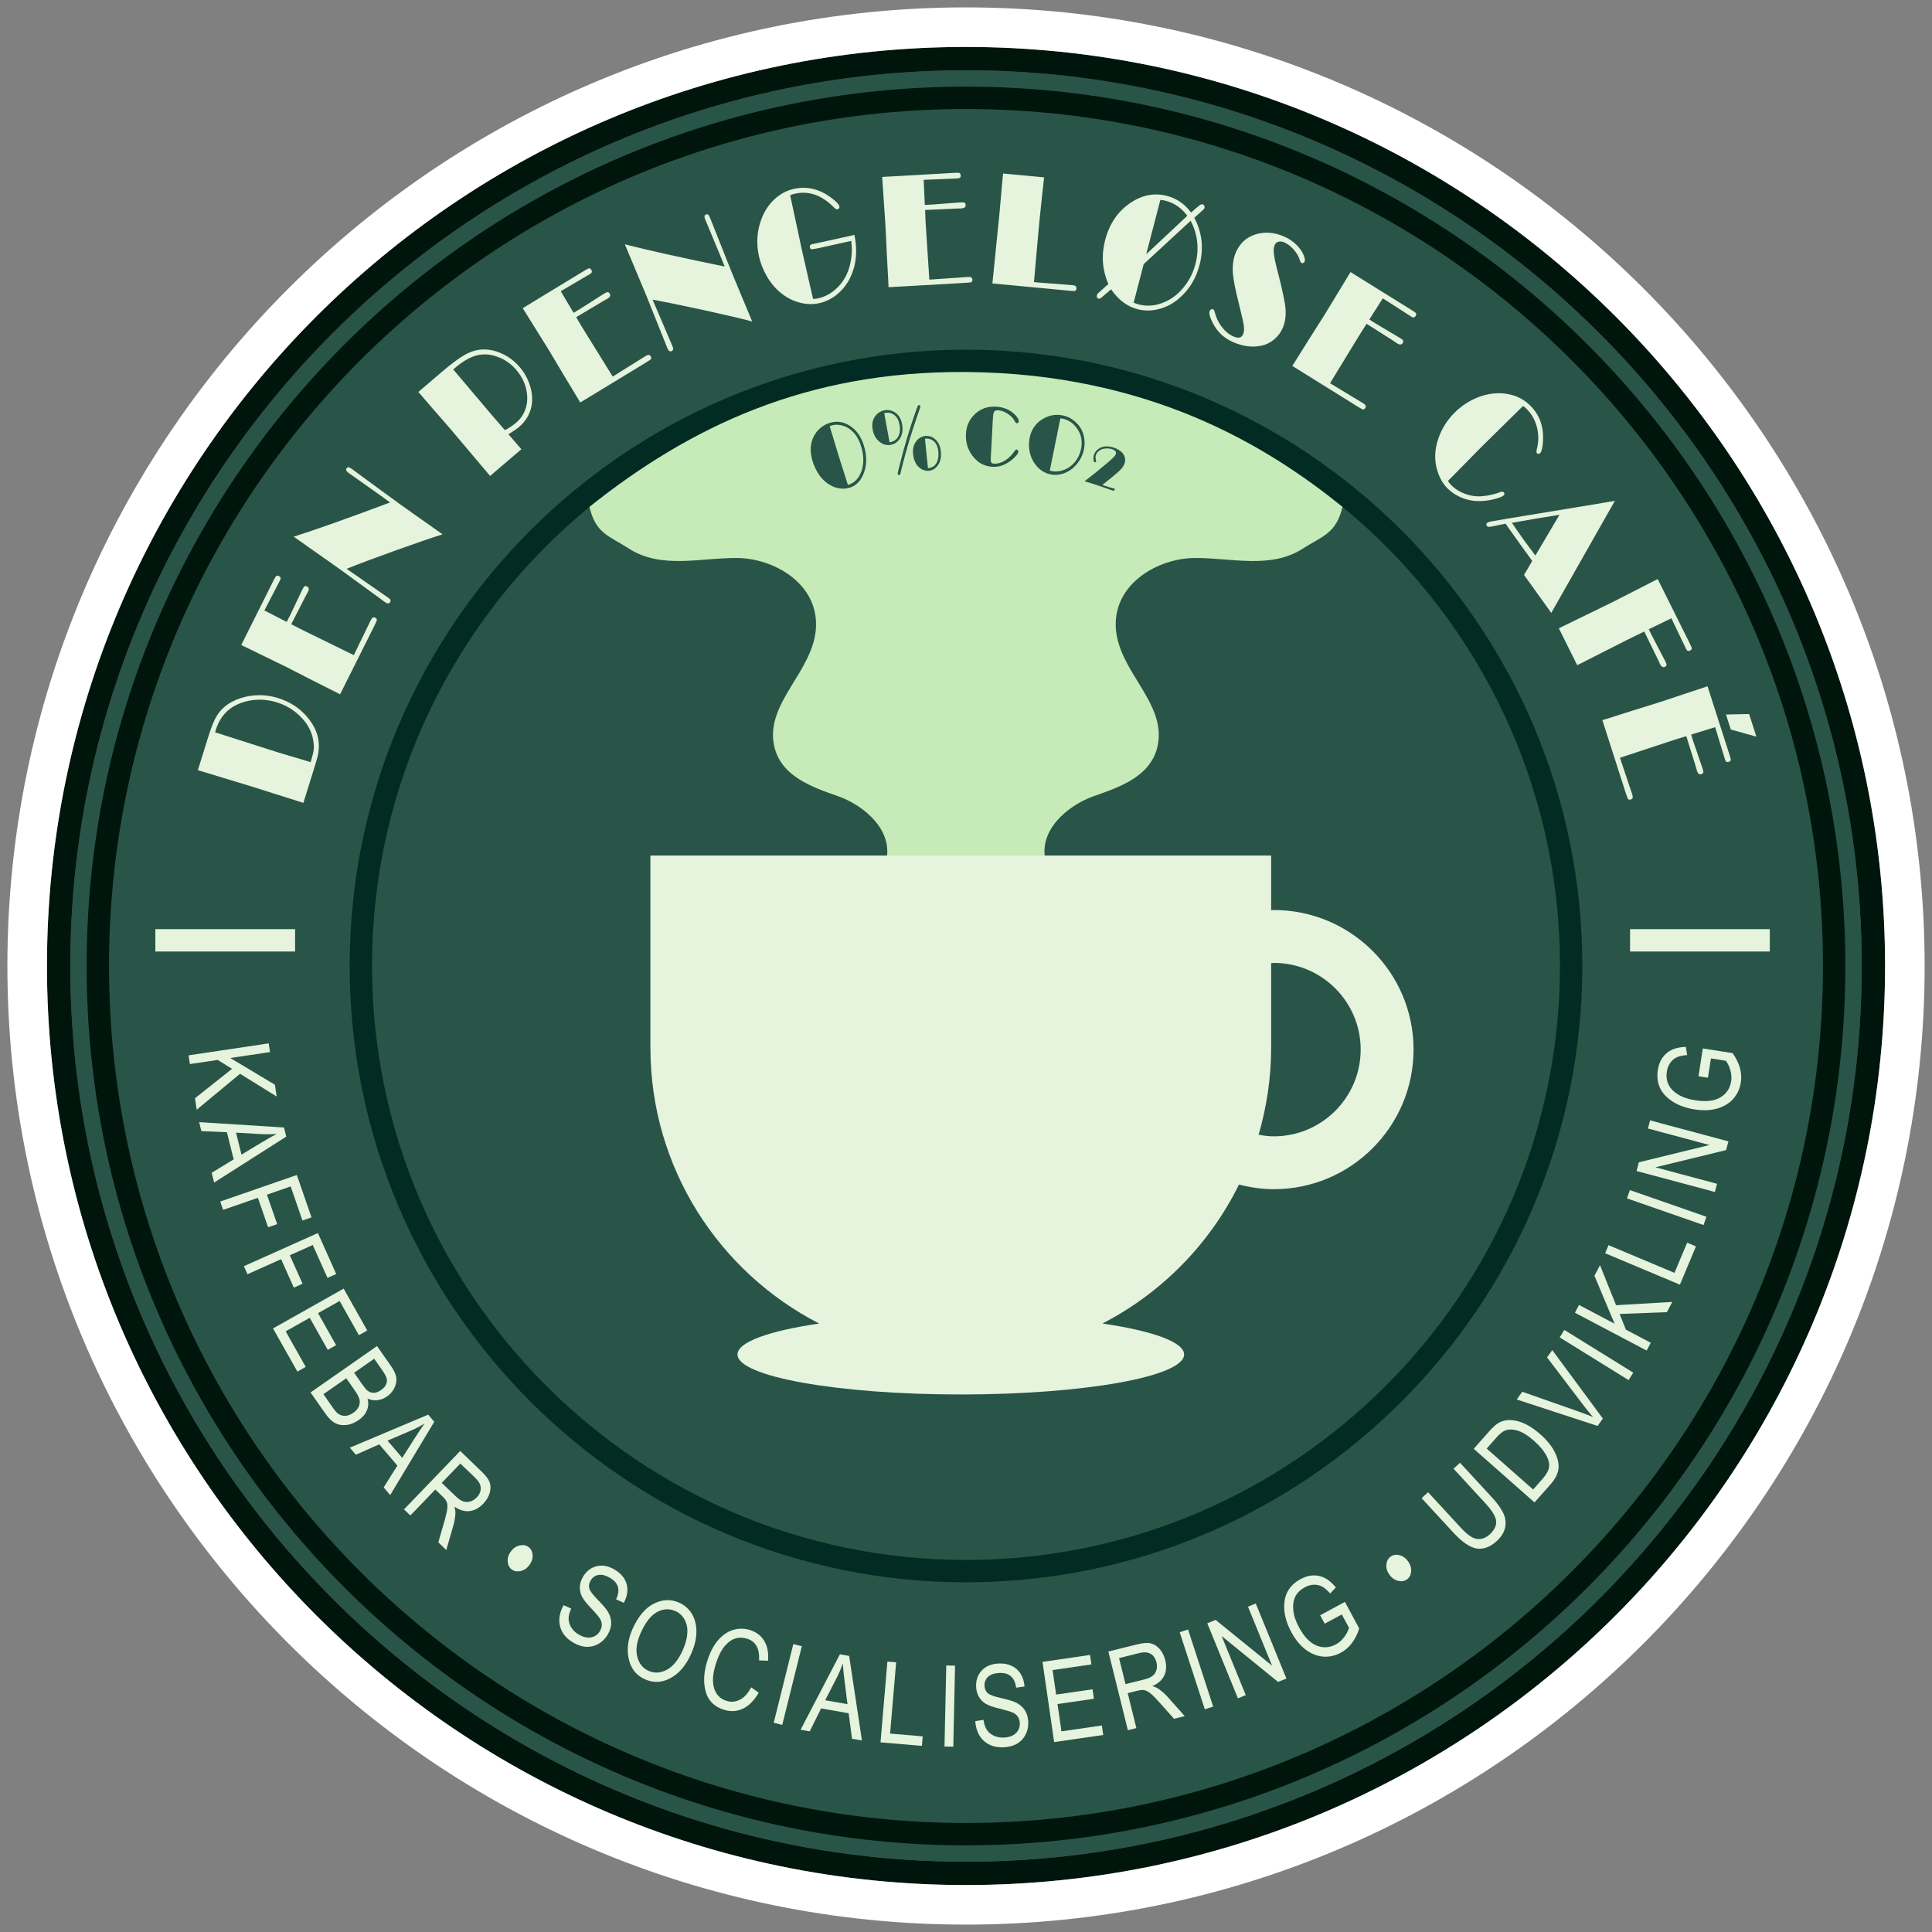 <?xml version="1.0" encoding="utf-8"?>
<!-- Generator: Adobe Illustrator 26.0.1, SVG Export Plug-In . SVG Version: 6.00 Build 0)  -->
<svg version="1.1" id="Layer_1" xmlns="http://www.w3.org/2000/svg" xmlns:xlink="http://www.w3.org/1999/xlink" x="0px" y="0px"
	 viewBox="0 0 732.42 732.42" enable-background="new 0 0 732.42 732.42" xml:space="preserve">
<rect x="0" y="0" width="732.42" height="732.42" fill="#808080" stroke="none"/>
<g>
	<path fill="#285548" d="M705.77,366.17c0,187.23-152.36,339.59-339.58,339.59c-187.23,0-339.53-152.36-339.53-339.59
		c0-187.22,152.3-339.52,339.53-339.52C553.4,26.66,705.77,178.96,705.77,366.17z"/>
	<g>
		<g>
			<path fill="#E6F3DD" d="M75.01,291.96l4.01-12.83c1.05-3.35,2.03-5.81,2.95-7.38c2.26-3.88,5.99-6.42,11.19-7.62
				c4.08-0.94,8.21-0.76,12.36,0.54c4.24,1.32,7.77,3.57,10.59,6.74c3.41,3.82,5,7.9,4.75,12.25c-0.07,1.12-0.2,2.1-0.4,2.93
				s-0.73,2.63-1.59,5.4L115,304.37l-19.3-6.11L75.01,291.96z M81.55,277.62l23.5,7.5l12.72,3.81c0.66-2.19,1.05-3.78,1.16-4.79
				c0.11-1.01,0.04-2.23-0.22-3.67c-0.59-3.38-2.3-6.42-5.12-9.12c-2.42-2.34-5.3-4.04-8.63-5.08c-3.63-1.13-7.23-1.32-10.81-0.57
				c-6.36,1.35-10.46,5-12.33,10.97L81.55,277.62z"/>
			<path fill="#E6F3DD" d="M110.41,236.64c0.83,0.45,1.84,0.98,3.05,1.58l1.65,0.82l19.01,9.32l3.79-7.8l2.68-5.52
				c0.45-0.9,1-1.19,1.65-0.86c0.54,0.27,0.73,0.65,0.58,1.15c-0.04,0.12-0.33,0.76-0.9,1.92l-13,25.97l-1.42-0.74l-9.15-4.61
				l-9.77-5.01l-17.13-8.34l12.13-24.23c0.54-1.08,0.88-1.69,1.01-1.81c0.28-0.3,0.68-0.32,1.18-0.07c0.63,0.32,0.78,0.81,0.44,1.48
				l-0.08,0.16l-5.9,11.37l8.46,4.35l1.27-2.48l3.84-8.08l0.85-1.77c0.32-0.64,0.6-1.03,0.83-1.17c0.23-0.14,0.54-0.11,0.93,0.08
				c0.72,0.36,0.83,1.04,0.33,2.05l-0.97,1.77L110.41,236.64z"/>
			<path fill="#E6F3DD" d="M147.9,190.48l-4.16-2.99l-6.64-4.71l-3.03-2.15l-1.91-1.34c-0.9-0.64-1.16-1.22-0.79-1.73
				c0.22-0.3,0.47-0.44,0.77-0.41c0.29,0.03,0.73,0.26,1.31,0.67l0.35,0.25c0.34,0.26,0.91,0.68,1.7,1.26l8.33,6.12l7.65,5.59
				l8.13,5.76l8.17,5.77c-4.19,1.31-10.15,3.35-17.88,6.13c-7.73,2.78-13.9,5.09-18.5,6.94l1.24,0.86l13.01,9.04l1.73,1.21
				c0.71,0.51,0.87,1.05,0.47,1.6c-0.41,0.57-1.05,0.53-1.93-0.1l-1.73-1.27l-2.8-2.04l-12.72-9.27l-17.33-12.21
				C119.55,200.85,131.73,196.53,147.9,190.48z"/>
			<path fill="#E6F3DD" d="M192.75,164.62l0.56,0.65l3.84,4.46l0.5,0.58l-11.86,10.13l-1.2-1.44l-13.91-16.48l-6.73-7.72l-4.54-5.28
				l-0.82-0.92l8.88-7.59c3.63-3.1,6.54-5.26,8.73-6.49c2.19-1.23,4.33-1.9,6.43-2.02c2.81-0.17,5.67,0.5,8.57,2
				c2.21,1.15,4.14,2.69,5.79,4.61c1.78,2.08,3.08,4.42,3.9,7c0.98,3.09,1.11,6,0.4,8.72s-2.22,5.07-4.53,7.04
				C195.91,162.61,194.57,163.52,192.75,164.62z M171.82,140.06l1.33,1.56l13.23,15.65l5,5.77c1.3-0.55,2.77-1.52,4.4-2.91
				c1.46-1.25,2.55-2.78,3.26-4.6c0.71-1.82,0.98-3.75,0.79-5.8c-0.3-3.48-1.68-6.65-4.12-9.51c-2.32-2.72-5.19-4.53-8.61-5.43
				c-2.43-0.64-4.81-0.58-7.15,0.17c-2.33,0.76-4.86,2.29-7.56,4.6L171.82,140.06z"/>
			<path fill="#E6F3DD" d="M218.43,120.24c0.46,0.82,1.04,1.81,1.74,2.96l0.96,1.57l11.15,17.99l7.35-4.59l5.2-3.25
				c0.86-0.52,1.48-0.47,1.85,0.15c0.31,0.52,0.27,0.94-0.12,1.28c-0.09,0.08-0.69,0.46-1.78,1.15l-24.81,15.09l-0.81-1.38
				l-5.3-8.77l-5.62-9.44l-10.07-16.17l23.15-14.08c1.03-0.63,1.64-0.96,1.82-1c0.4-0.1,0.74,0.09,1.04,0.57
				c0.37,0.6,0.23,1.1-0.41,1.49l-0.15,0.09l-11.04,6.5l4.85,8.18l2.4-1.42l7.55-4.81l1.67-1.05c0.61-0.37,1.05-0.55,1.33-0.55
				c0.27,0,0.52,0.19,0.75,0.56c0.42,0.69,0.15,1.33-0.81,1.91l-1.76,0.99L218.43,120.24z"/>
			<path fill="#E6F3DD" d="M274.74,101.05l-1.94-4.75l-3.12-7.52l-1.43-3.43l-0.91-2.15c-0.42-1.02-0.33-1.66,0.25-1.89
				c0.35-0.14,0.64-0.12,0.87,0.06c0.23,0.18,0.48,0.61,0.75,1.27l0.16,0.4c0.15,0.4,0.4,1.06,0.78,1.97l3.81,9.61l3.51,8.81
				l3.83,9.21l3.86,9.23c-4.25-1.12-10.38-2.56-18.4-4.31s-14.48-3.07-19.36-3.95l0.59,1.38l6.22,14.57l0.82,1.95
				c0.33,0.81,0.18,1.35-0.45,1.61c-0.65,0.26-1.18-0.11-1.58-1.11l-0.79-2l-1.29-3.22l-5.85-14.61l-8.19-19.55
				C245.22,94.77,257.84,97.58,274.74,101.05z"/>
			<path fill="#E6F3DD" d="M323.92,89.05c1.21,5.95,0.73,11.25-1.46,15.9c-1.22,2.6-2.88,4.77-4.96,6.52
				c-2.08,1.75-4.39,2.9-6.92,3.46c-2.2,0.49-4.47,0.47-6.82-0.06c-2.35-0.53-4.55-1.51-6.59-2.94c-2.63-1.85-4.81-4.29-6.54-7.32
				c-1.37-2.42-2.34-4.91-2.91-7.46c-1.05-4.75-0.78-9.34,0.81-13.75c1.08-3.07,2.73-5.65,4.94-7.74c2.21-2.09,4.71-3.45,7.5-4.06
				c4.91-1.08,9.58,0.01,14.02,3.28c1.98,1.47,3.06,2.58,3.23,3.34c0.06,0.26,0.02,0.5-0.12,0.72c-0.14,0.22-0.33,0.36-0.58,0.41
				c-0.38,0.08-0.87-0.17-1.45-0.78c-4.52-4.59-9.4-6.31-14.63-5.15c-0.63,0.14-1.26,0.33-1.89,0.57l4.56,21.3l4.12,18.03
				c0.66,0,1.31-0.07,1.94-0.21c1.88-0.42,3.61-1.2,5.21-2.34c4.03-2.88,6.46-7.07,7.28-12.58c0.36-2.32,0.37-4.61,0.03-6.86
				l-13.03,2.88c-1.16,0.21-1.86,0.3-2.12,0.25c-0.26-0.05-0.43-0.28-0.52-0.7c-0.14-0.64,0.19-1.05,0.99-1.22l1.5-0.3L323.92,89.05
				z"/>
			<path fill="#E6F3DD" d="M350.7,79.62c0.02,0.94,0.07,2.09,0.14,3.43l0.1,1.84l1.37,21.12l8.65-0.59l6.12-0.43
				c1-0.06,1.53,0.28,1.57,1c0.03,0.61-0.2,0.96-0.71,1.07c-0.12,0.03-0.82,0.09-2.11,0.18l-28.99,1.64l-0.06-1.59l-0.55-10.23
				l-0.52-10.97l-1.28-19.01l27.05-1.53c1.21-0.07,1.9-0.08,2.07-0.03c0.4,0.1,0.61,0.43,0.65,0.99c0.04,0.71-0.31,1.08-1.06,1.12
				l-0.18,0.01l-12.8,0.54l0.43,9.5l2.78-0.13l8.92-0.69l1.96-0.14c0.71-0.04,1.19,0.01,1.43,0.14c0.24,0.13,0.37,0.42,0.39,0.85
				c0.05,0.81-0.49,1.24-1.62,1.31l-2.02,0.04L350.7,79.62z"/>
			<path fill="#E6F3DD" d="M395.82,67.24l-0.71,6.37l-1.06,10.16l-0.68,7.42l-1.39,15.74l1.83,0.2l10.9,0.82l1.98,0.16
				c1,0.1,1.46,0.5,1.4,1.23c-0.06,0.64-0.37,0.97-0.91,0.98c-0.12,0.01-0.51-0.01-1.18-0.05l-29.78-2.82l1.17-11.6l0.72-7.11
				l0.81-8.06L380,68.4l0.27-2.62L395.82,67.24z"/>
			<path fill="#E6F3DD" d="M452.76,82.56c2.97,5.61,3.63,11.57,1.99,17.88c-1.39,5.34-4.1,9.67-8.14,12.99
				c-2.24,1.85-4.7,3.1-7.37,3.75c-2.75,0.7-5.42,0.71-7.99,0.04c-3.96-1.03-7.3-3.54-10.03-7.54l-2.68,2.3
				c-0.69,0.6-1.15,0.97-1.38,1.11c-0.23,0.14-0.45,0.19-0.67,0.13c-0.63-0.16-0.84-0.62-0.64-1.37c0.06-0.22,0.16-0.41,0.31-0.57
				c0.15-0.16,0.65-0.62,1.52-1.37l2.52-2.25c-2.34-5.3-2.75-10.85-1.24-16.65c1.61-6.19,4.82-10.91,9.62-14.13
				c4.46-2.98,9.05-3.86,13.79-2.62c3.73,0.97,6.78,3.08,9.16,6.32l2.06-1.79c0.73-0.64,1.24-1.04,1.53-1.2
				c0.29-0.17,0.56-0.21,0.81-0.15s0.45,0.24,0.59,0.52c0.15,0.28,0.19,0.56,0.11,0.84c-0.06,0.22-0.16,0.41-0.32,0.58
				c-0.16,0.17-0.71,0.66-1.64,1.46L452.76,82.56z M451.38,83.69l-17.81,16.44l-3.8,14.6c0.61,0.29,1.24,0.51,1.89,0.68
				c3.17,0.83,6.4,0.55,9.69-0.84c3.21-1.34,5.93-3.58,8.18-6.71c1.7-2.34,2.93-4.94,3.67-7.79
				C454.67,94.33,454.07,88.87,451.38,83.69z M450.1,81.81c-2.15-2.94-4.89-4.84-8.22-5.71c-0.64-0.17-1.3-0.28-1.98-0.33
				l-5.37,20.61L450.1,81.81z"/>
			<path fill="#E6F3DD" d="M459.88,117.23c0.28,0.12,0.5,0.52,0.65,1.19c0.5,2.05,1.4,3.9,2.69,5.57c1.29,1.67,2.77,2.86,4.42,3.58
				c1.83,0.79,3.03,0.53,3.61-0.81c0.37-0.84,0.46-1.93,0.28-3.27c-0.18-1.34-0.8-4.1-1.86-8.29c-1.33-5.28-2.09-9.1-2.27-11.45
				c-0.24-3.12,0.13-5.82,1.13-8.11c1.5-3.45,4.01-5.72,7.52-6.8c3.45-1.06,7.02-0.79,10.71,0.81c2.58,1.12,4.67,2.78,6.28,4.97
				c0.6,0.84,1.06,1.71,1.36,2.6c0.31,0.89,0.37,1.55,0.18,1.99c-0.09,0.21-0.26,0.36-0.5,0.47c-0.24,0.11-0.45,0.12-0.62,0.05
				c-0.27-0.12-0.53-0.58-0.79-1.38c-0.43-1.32-1.19-2.6-2.3-3.82c-1.1-1.23-2.29-2.11-3.55-2.66c-0.78-0.34-1.51-0.41-2.17-0.22
				c-0.67,0.19-1.14,0.6-1.42,1.24c-0.33,0.77-0.44,1.84-0.31,3.21c0.13,1.37,0.52,3.29,1.17,5.76c2.05,7.87,3.14,13.05,3.28,15.54
				c0.14,2.63-0.22,4.94-1.1,6.95c-0.74,1.71-1.83,3.15-3.25,4.34c-1.43,1.19-3.03,1.97-4.81,2.36c-3.4,0.73-6.97,0.28-10.71-1.34
				c-3.44-1.49-6-3.88-7.68-7.15c-1.18-2.29-1.58-3.86-1.22-4.71c0.11-0.24,0.28-0.43,0.53-0.56
				C459.42,117.15,459.66,117.13,459.88,117.23z"/>
			<path fill="#E6F3DD" d="M518.08,122.76c-0.53,0.78-1.15,1.74-1.86,2.89l-0.97,1.56l-11.03,18.07l7.41,4.49l5.25,3.17
				c0.85,0.53,1.09,1.11,0.71,1.72c-0.32,0.51-0.72,0.67-1.19,0.47c-0.11-0.05-0.72-0.4-1.83-1.07l-24.66-15.34l0.86-1.34l5.43-8.69
				l5.89-9.27l9.89-16.28l23.01,14.31c1.03,0.64,1.6,1.03,1.71,1.17c0.27,0.31,0.25,0.7-0.04,1.18c-0.37,0.6-0.88,0.7-1.51,0.31
				l-0.15-0.09l-10.78-6.92l-5.11,8.02l2.35,1.5l7.69,4.57l1.69,1.01c0.61,0.38,0.97,0.69,1.09,0.93c0.12,0.25,0.06,0.55-0.17,0.92
				c-0.43,0.69-1.12,0.73-2.07,0.14l-1.68-1.13L518.08,122.76z"/>
			<path fill="#E6F3DD" d="M577.36,153.93l-15.5,15.26l-12.96,13.16c0.52,0.73,0.99,1.3,1.4,1.71c1.18,1.18,2.64,2.14,4.38,2.87
				c1.74,0.73,3.53,1.14,5.34,1.23c1.18,0.05,2.56-0.07,4.16-0.35c1.6-0.28,3.04-0.67,4.34-1.17c0.75-0.29,1.26-0.31,1.52-0.04
				c0.4,0.4,0.39,0.8-0.01,1.2c-0.43,0.43-1.47,0.87-3.1,1.3c-1.63,0.44-3.21,0.71-4.75,0.82c-3.32,0.23-6.37-0.35-9.15-1.74
				c-1.67-0.83-3.09-1.83-4.24-2.99c-1.69-1.69-2.94-3.82-3.77-6.38c-1.35-4.1-1.24-8.35,0.32-12.75c1.29-3.65,3.33-6.87,6.11-9.64
				c2.84-2.83,6.13-4.89,9.87-6.17c3.99-1.36,7.89-1.54,11.71-0.56c2.76,0.74,5.15,2.12,7.17,4.15c3.47,3.47,5.05,7.88,4.76,13.24
				c-0.14,2.55-0.51,4.12-1.1,4.71c-0.16,0.16-0.36,0.24-0.61,0.25c-0.25,0.01-0.45-0.06-0.59-0.2c-0.24-0.24-0.25-0.81-0.02-1.71
				c0.69-2.75,0.69-5.48,0-8.19c-0.69-2.7-1.98-5-3.87-6.89C578.33,154.6,577.86,154.23,577.36,153.93z"/>
			<path fill="#E6F3DD" d="M612.21,189.85l-24.12,42.5l-10.34-14.4l3.12-5.28l-5-6.95l-4.38-6.14l-0.72-1.05l-4.03,0.82
				c-1.2,0.26-1.97,0.39-2.31,0.38c-0.34,0-0.59-0.12-0.76-0.36c-0.34-0.47-0.26-0.89,0.24-1.25c0.22-0.16,0.72-0.31,1.5-0.46
				c0.78-0.15,3.4-0.6,7.85-1.34l34.41-5.67L612.21,189.85z M591.2,195.15l-9.93,1.63l-8.12,1.43l4.35,6.26l4.56,6.14L591.2,195.15z
				"/>
			<path fill="#E6F3DD" d="M623.33,239.41l-6.67,3.26l-17.48,8.88l-1.26,0.63l-6.97-14l20.49-9.98l16.99-8.69l12.08,24.25
				c0.55,1.1,0.83,1.73,0.84,1.89c0.07,0.4-0.15,0.73-0.66,0.99c-0.63,0.31-1.12,0.14-1.45-0.54l-0.08-0.16l-5.54-11.55l-8.56,4.15
				l1.22,2.51l4.15,7.93l0.91,1.75c0.32,0.64,0.46,1.09,0.44,1.37c-0.03,0.27-0.23,0.5-0.61,0.69c-0.71,0.36-1.32,0.03-1.82-0.98
				l-0.85-1.83L623.33,239.41z"/>
			<path fill="#E6F3DD" d="M639.27,279.08c-0.91,0.25-2,0.59-3.29,1l-1.75,0.56l-20.1,6.63l2.75,8.22l1.95,5.82
				c0.31,0.96,0.11,1.55-0.58,1.77c-0.58,0.19-0.98,0.05-1.21-0.42c-0.06-0.11-0.29-0.78-0.71-2l-8.87-27.65l1.53-0.46l9.76-3.11
				l10.49-3.26l18.08-6.01l8.28,25.8c0.37,1.15,0.55,1.82,0.55,2c0,0.41-0.26,0.7-0.8,0.87c-0.67,0.22-1.12-0.03-1.35-0.75
				l-0.05-0.17l-3.74-12.25l-9.09,2.81l0.82,2.66l2.91,8.46l0.63,1.87c0.22,0.68,0.29,1.15,0.23,1.42
				c-0.07,0.26-0.31,0.46-0.72,0.59c-0.77,0.25-1.33-0.17-1.67-1.24l-0.55-1.95L639.27,279.08z M654.32,270.87l8.77-0.18l2.75,8.57
				l-9.69-2.69L654.32,270.87z"/>
		</g>
	</g>
	<g>
		<g>
			<path fill="#E6F3DD" d="M71.47,400.08l30.4-4.54l0.49,3.3l-15.07,2.25l16.93,10.13l0.67,4.47l-13.89-8.62l-16.43,13.62
				l-0.65-4.35l14.05-11.15l-5.45-3.38l-10.53,1.58L71.47,400.08z"/>
			<path fill="#E6F3DD" d="M75.49,425.4l32.17,2.03l0.86,3.46l-27.35,17.42l-0.92-3.7l8.33-5.09l-2.55-10.29l-9.69-0.42L75.49,425.4
				z M89.48,429.38l2.07,8.33l7.63-4.59c2.34-1.42,4.26-2.5,5.76-3.26c-1.99,0.16-4,0.18-6.03,0.08L89.48,429.38z"/>
			<path fill="#E6F3DD" d="M83.49,455.5l29.04-10.06l5.56,16.07l-3.43,1.19l-4.47-12.92l-8.99,3.12l3.87,11.17l-3.43,1.19
				l-3.87-11.17l-13.19,4.57L83.49,455.5z"/>
			<path fill="#E6F3DD" d="M92.46,480.01l28.05-12.56l6.95,15.52l-3.31,1.48l-5.59-12.47l-8.69,3.89l4.83,10.79l-3.31,1.48
				l-4.83-10.79l-12.74,5.71L92.46,480.01z"/>
			<path fill="#E6F3DD" d="M103.5,503.61l26.78-15.09l8.94,15.87l-3.16,1.78l-7.31-12.97l-8.18,4.61l6.84,12.14l-3.16,1.78
				l-6.84-12.15l-9.11,5.13l7.6,13.48l-3.16,1.78L103.5,503.61z"/>
			<path fill="#E6F3DD" d="M117.73,527.88l25.2-17.59l5.42,7.76c1.1,1.57,1.72,2.99,1.88,4.24c0.15,1.26-0.08,2.54-0.7,3.84
				c-0.62,1.3-1.56,2.39-2.81,3.26c-1.16,0.81-2.37,1.28-3.65,1.42c-1.28,0.14-2.52-0.05-3.72-0.57c0.4,1.5,0.32,2.97-0.25,4.39
				c-0.57,1.42-1.62,2.67-3.16,3.74c-1.53,1.06-3.08,1.69-4.67,1.86c-1.59,0.18-3.01-0.07-4.26-0.75c-1.25-0.68-2.51-1.93-3.78-3.75
				L117.73,527.88z M122.61,528.53l3.59,5.15c0.79,1.14,1.48,1.9,2.06,2.3c0.84,0.57,1.75,0.83,2.71,0.76
				c0.97-0.07,1.97-0.46,3-1.18c0.95-0.66,1.62-1.42,2.01-2.27c0.39-0.85,0.5-1.71,0.34-2.58c-0.16-0.87-0.73-2.02-1.71-3.43
				l-3.34-4.79L122.61,528.53z M134.25,520.41l3.13,4.48c0.82,1.17,1.48,1.95,1.98,2.33c0.74,0.54,1.52,0.81,2.36,0.8
				s1.74-0.36,2.72-1.04c0.91-0.63,1.54-1.33,1.89-2.1c0.36-0.77,0.45-1.52,0.27-2.27c-0.18-0.74-0.79-1.86-1.84-3.37l-2.9-4.15
				L134.25,520.41z"/>
			<path fill="#E6F3DD" d="M132.62,548.81l29.7-12.52l2.31,2.71l-16.71,27.78l-2.47-2.9l5.19-8.27l-6.87-8.07l-8.86,3.95
				L132.62,548.81z M146.91,546.13l5.57,6.54l4.78-7.51c1.46-2.31,2.7-4.14,3.7-5.49c-1.71,1.03-3.5,1.95-5.36,2.75L146.91,546.13z"
				/>
			<path fill="#E6F3DD" d="M153.16,572.21l21.31-22.15l8.05,7.75c1.68,1.62,2.72,3.02,3.13,4.2c0.4,1.18,0.4,2.5-0.01,3.96
				c-0.41,1.46-1.23,2.82-2.45,4.09c-1.61,1.67-3.35,2.6-5.21,2.8c-1.87,0.2-3.77-0.36-5.7-1.68c0.28,1.06,0.4,1.96,0.36,2.71
				c-0.1,1.53-0.38,3.08-0.83,4.64l-2.63,9.08l-3.02-2.91l2.01-6.94c0.8-2.7,1.25-4.6,1.38-5.68s0.07-1.95-0.17-2.6
				c-0.24-0.65-0.76-1.36-1.57-2.13l-2.78-2.67l-9.46,9.83L153.16,572.21z M167.46,562.15l5.17,4.97c1.13,1.09,2.11,1.77,2.96,2.06
				c0.85,0.29,1.72,0.31,2.63,0.05c0.9-0.25,1.73-0.77,2.48-1.54c1.08-1.12,1.59-2.31,1.55-3.58c-0.04-1.27-0.7-2.52-1.99-3.76
				l-5.74-5.52L167.46,562.15z"/>
			<path fill="#E6F3DD" d="M193.7,588.12c0.91-1.22,2.02-1.97,3.33-2.25c1.3-0.28,2.42-0.07,3.35,0.62c0.93,0.7,1.44,1.71,1.53,3.03
				c0.09,1.32-0.32,2.6-1.24,3.81c-0.92,1.23-2.04,1.99-3.34,2.26c-1.3,0.28-2.41,0.08-3.33-0.61c-0.93-0.7-1.44-1.71-1.53-3.05
				C192.37,590.61,192.78,589.34,193.7,588.12z"/>
			<path fill="#E6F3DD" d="M213.66,608.52l2.89,1.29c-0.7,1.55-1.03,2.88-0.99,3.99c0.04,1.12,0.4,2.2,1.06,3.25
				c0.67,1.05,1.6,1.92,2.8,2.61c1.72,1,3.29,1.35,4.73,1.06c1.44-0.29,2.54-1.1,3.32-2.44c0.45-0.78,0.68-1.57,0.67-2.35
				c-0.01-0.79-0.25-1.57-0.73-2.34c-0.48-0.78-1.67-2.18-3.59-4.2c-1.7-1.8-2.81-3.26-3.32-4.38c-0.51-1.12-0.74-2.3-0.67-3.53
				c0.07-1.23,0.45-2.44,1.14-3.64c1.25-2.15,2.96-3.51,5.14-4.07c2.18-0.56,4.45-0.16,6.81,1.21c1.62,0.94,2.85,2.08,3.7,3.42
				c0.84,1.35,1.25,2.81,1.23,4.4c-0.02,1.59-0.48,3.2-1.37,4.85l-2.92-1.35c0.86-1.81,1.08-3.39,0.68-4.74
				c-0.41-1.35-1.41-2.49-3.02-3.42c-1.63-0.95-3.09-1.3-4.37-1.07c-1.28,0.23-2.26,0.93-2.93,2.09c-0.62,1.08-0.79,2.09-0.51,3.05
				c0.29,0.96,1.35,2.38,3.2,4.26c1.81,1.84,3.02,3.23,3.63,4.18c0.94,1.45,1.42,2.92,1.46,4.42c0.04,1.5-0.39,3.01-1.28,4.55
				c-0.88,1.52-2.04,2.7-3.48,3.54s-2.96,1.22-4.57,1.17c-1.61-0.06-3.27-0.59-5-1.59c-2.7-1.56-4.38-3.62-5.04-6.17
				C211.68,614,212.12,611.32,213.66,608.52z"/>
			<path fill="#E6F3DD" d="M239.81,617.51c2.15-4.78,4.86-7.98,8.12-9.6c3.26-1.62,6.46-1.73,9.59-0.31
				c2.03,0.91,3.62,2.32,4.77,4.22c1.15,1.9,1.72,4.16,1.72,6.79c-0.01,2.62-0.69,5.45-2.05,8.47c-1.87,4.16-4.34,7.11-7.4,8.88
				c-3.37,1.95-6.74,2.16-10.11,0.64c-3.39-1.53-5.45-4.23-6.18-8.12C237.59,624.94,238.11,621.29,239.81,617.51z M242.92,618.97
				c-1.56,3.46-2,6.48-1.34,9.07c0.66,2.59,2.09,4.38,4.26,5.36c2.23,1,4.53,0.88,6.91-0.36c2.38-1.25,4.41-3.74,6.09-7.47
				c1.09-2.41,1.67-4.74,1.75-6.99c0.06-1.72-0.32-3.29-1.13-4.71c-0.81-1.42-1.93-2.45-3.36-3.09c-2.29-1.03-4.61-0.93-6.96,0.32
				C246.8,612.34,244.73,614.96,242.92,618.97z"/>
			<path fill="#E6F3DD" d="M284.76,639.67l2.87,2.02c-1.78,3.05-3.82,5.09-6.11,6.12c-2.29,1.04-4.7,1.14-7.22,0.31
				c-2.22-0.73-3.94-1.89-5.15-3.49c-1.22-1.6-1.94-3.76-2.15-6.48c-0.22-2.72,0.21-5.71,1.28-8.96c1.06-3.21,2.45-5.77,4.19-7.67
				c1.73-1.89,3.65-3.13,5.73-3.7c2.09-0.57,4.19-0.51,6.3,0.18c2.31,0.76,4.06,2.13,5.25,4.11c1.19,1.98,1.66,4.47,1.41,7.47
				l-3.4-0.12c0.27-4.4-1.2-7.13-4.41-8.18c-1.6-0.52-3.11-0.57-4.55-0.14s-2.79,1.4-4.06,2.9c-1.27,1.5-2.33,3.57-3.2,6.21
				c-1.31,4-1.6,7.23-0.84,9.69c0.75,2.46,2.29,4.08,4.63,4.84c1.73,0.57,3.42,0.44,5.08-0.38
				C282.07,643.62,283.52,642.03,284.76,639.67z"/>
			<path fill="#E6F3DD" d="M293.32,653.1l7.42-29.82l3.23,0.8l-7.42,29.82L293.32,653.1z"/>
			<path fill="#E6F3DD" d="M303.51,655.74l14.89-28.59l3.51,0.61l4.85,32.06l-3.76-0.66l-1.28-9.67l-10.44-1.83l-4.31,8.69
				L303.51,655.74z M312.82,644.56l8.46,1.48l-1.11-8.84c-0.35-2.71-0.56-4.91-0.65-6.59c-0.66,1.88-1.45,3.73-2.37,5.54
				L312.82,644.56z"/>
			<path fill="#E6F3DD" d="M333.8,660.53l2.61-30.62l3.32,0.28l-2.3,27.01l12.37,1.05l-0.31,3.61L333.8,660.53z"/>
			<path fill="#E6F3DD" d="M358.06,662.11l0.67-30.73l3.33,0.07l-0.67,30.73L358.06,662.11z"/>
			<path fill="#E6F3DD" d="M369.72,652.48l3.12-0.49c0.25,1.68,0.69,2.98,1.33,3.89c0.64,0.91,1.52,1.63,2.65,2.15
				c1.13,0.52,2.39,0.74,3.77,0.68c1.98-0.1,3.5-0.66,4.55-1.68c1.05-1.02,1.54-2.3,1.46-3.85c-0.04-0.91-0.28-1.69-0.71-2.34
				c-0.43-0.66-1.06-1.18-1.88-1.57c-0.82-0.39-2.59-0.92-5.29-1.58c-2.41-0.59-4.13-1.22-5.17-1.88s-1.87-1.53-2.48-2.6
				c-0.61-1.07-0.95-2.29-1.02-3.68c-0.12-2.49,0.58-4.56,2.11-6.21c1.53-1.65,3.65-2.55,6.38-2.68c1.87-0.09,3.53,0.2,4.96,0.87
				c1.44,0.67,2.58,1.68,3.42,3.02c0.84,1.34,1.34,2.95,1.48,4.82l-3.19,0.45c-0.26-1.99-0.93-3.44-2.01-4.35
				c-1.07-0.91-2.54-1.32-4.39-1.23c-1.88,0.09-3.3,0.58-4.25,1.48c-0.95,0.89-1.39,2.01-1.33,3.35c0.06,1.24,0.47,2.19,1.23,2.84
				c0.76,0.65,2.43,1.26,5,1.84c2.52,0.57,4.29,1.08,5.32,1.53c1.57,0.71,2.78,1.68,3.63,2.92c0.85,1.24,1.31,2.74,1.4,4.51
				c0.09,1.76-0.25,3.38-1,4.86c-0.75,1.48-1.82,2.64-3.2,3.46c-1.38,0.82-3.07,1.28-5.07,1.38c-3.11,0.15-5.64-0.66-7.58-2.44
				C371.02,658.16,369.94,655.67,369.72,652.48z"/>
			<path fill="#E6F3DD" d="M399.63,660.43l-4.42-30.42l18.03-2.62l0.52,3.59l-14.73,2.14l1.35,9.29l13.8-2l0.52,3.59l-13.8,2
				l1.5,10.35l15.31-2.22l0.52,3.59L399.63,660.43z"/>
			<path fill="#E6F3DD" d="M427.57,655.91l-7.39-29.83l10.85-2.68c2.27-0.56,4.01-0.7,5.22-0.41c1.22,0.29,2.33,0.99,3.34,2.12
				c1.01,1.12,1.73,2.54,2.15,4.25c0.56,2.25,0.42,4.22-0.41,5.91c-0.83,1.69-2.31,3-4.46,3.93c1.04,0.32,1.87,0.7,2.49,1.14
				c1.25,0.9,2.41,1.96,3.49,3.18l6.28,7.06l-4.07,1.01l-4.8-5.4c-1.86-2.11-3.22-3.51-4.08-4.2c-0.85-0.68-1.62-1.1-2.29-1.24
				c-0.68-0.14-1.56-0.08-2.64,0.19l-3.74,0.93l3.28,13.25L427.57,655.91z M426.68,638.44l6.96-1.72c1.52-0.38,2.63-0.84,3.32-1.41
				c0.7-0.56,1.18-1.29,1.44-2.19c0.27-0.9,0.27-1.87,0.01-2.92c-0.37-1.51-1.11-2.58-2.2-3.22c-1.1-0.64-2.51-0.75-4.25-0.32
				l-7.73,1.92L426.68,638.44z"/>
			<path fill="#E6F3DD" d="M456.74,647.99l-9.52-29.22l3.17-1.03l9.52,29.22L456.74,647.99z"/>
			<path fill="#E6F3DD" d="M469.3,643.84l-11.62-28.45l3.16-1.29l21.41,17.37l-9.14-22.38l2.95-1.21l11.62,28.45l-3.16,1.29
				l-21.39-17.39l9.14,22.39L469.3,643.84z"/>
			<path fill="#E6F3DD" d="M502.19,615.54l-1.72-3.19l9.38-5.08l5.42,10.06c-0.68,2.18-1.6,4.04-2.76,5.57
				c-1.16,1.53-2.55,2.74-4.17,3.62c-2.17,1.17-4.39,1.67-6.67,1.5c-2.28-0.17-4.48-1.03-6.59-2.57c-2.11-1.55-3.95-3.78-5.53-6.7
				c-1.59-2.95-2.48-5.8-2.67-8.52c-0.18-2.73,0.25-5.05,1.3-6.96c1.05-1.91,2.68-3.46,4.88-4.64c1.62-0.88,3.21-1.34,4.75-1.39
				c1.54-0.05,3.01,0.26,4.39,0.95c1.38,0.68,2.79,1.88,4.23,3.6l-2.16,2.31c-1.18-1.33-2.24-2.23-3.19-2.7
				c-0.95-0.47-1.98-0.67-3.1-0.63c-1.12,0.05-2.23,0.37-3.34,0.97c-1.61,0.87-2.79,2.01-3.53,3.42c-0.74,1.41-1.02,3.13-0.84,5.16
				c0.18,2.03,0.91,4.24,2.19,6.61c1.95,3.62,4.17,5.92,6.66,6.91c2.49,0.99,4.94,0.83,7.36-0.48c1.16-0.62,2.19-1.54,3.1-2.75
				s1.52-2.38,1.82-3.53l-2.72-5.04L502.19,615.54z"/>
			<path fill="#E6F3DD" d="M526.72,596.96c-0.89-1.24-1.27-2.52-1.14-3.85c0.12-1.33,0.66-2.33,1.6-3c0.94-0.68,2.06-0.86,3.35-0.54
				c1.29,0.31,2.38,1.09,3.27,2.33c0.9,1.25,1.28,2.54,1.16,3.86c-0.12,1.33-0.65,2.32-1.58,2.99c-0.94,0.68-2.06,0.86-3.36,0.54
				C528.7,598.98,527.6,598.2,526.72,596.96z"/>
			<path fill="#E6F3DD" d="M551.04,556.79l2.45-2.26l12.04,13.05c2.02,2.19,3.46,4.18,4.33,5.98c0.87,1.79,1.11,3.62,0.74,5.46
				c-0.38,1.85-1.43,3.57-3.16,5.17c-2.44,2.25-4.95,3.21-7.51,2.87s-5.55-2.36-8.96-6.05l-12.04-13.05l2.45-2.26l12.02,13.04
				c1.89,2.04,3.41,3.38,4.57,4c1.16,0.62,2.33,0.84,3.49,0.65c1.16-0.19,2.27-0.76,3.3-1.72c1.75-1.61,2.56-3.27,2.43-4.98
				c-0.12-1.71-1.5-4-4.14-6.85L551.04,556.79z"/>
			<path fill="#E6F3DD" d="M581.73,569.58l-23.04-20.34l5.76-6.52c1.42-1.61,2.65-2.71,3.67-3.3c1.34-0.78,2.85-1.14,4.54-1.08
				c1.69,0.05,3.47,0.51,5.35,1.37c1.88,0.86,3.84,2.19,5.87,3.98c2.61,2.3,4.49,4.64,5.63,7.01c1.14,2.37,1.56,4.49,1.27,6.36
				c-0.3,1.87-1.3,3.78-3.02,5.71L581.73,569.58z M581.21,564.68l3.55-4.02c1.43-1.62,2.26-3.09,2.47-4.39
				c0.21-1.3-0.07-2.7-0.85-4.19c-1.03-1.97-2.64-3.92-4.82-5.85c-2.34-2.06-4.45-3.37-6.35-3.91c-1.9-0.54-3.51-0.52-4.84,0.08
				c-0.9,0.4-1.99,1.33-3.27,2.79l-3.5,3.96L581.21,564.68z"/>
			<path fill="#E6F3DD" d="M605.63,540.57l-30.65-10.03l2.11-2.93l21.96,7.72c1.7,0.6,3.32,1.23,4.86,1.87
				c-1.14-1.31-2.24-2.65-3.3-4.03l-14.13-18.59l1.99-2.76l19.18,25.96L605.63,540.57z"/>
			<path fill="#E6F3DD" d="M617.4,523.2l-26.12-16.19l1.76-2.83l26.12,16.19L617.4,523.2z"/>
			<path fill="#E6F3DD" d="M624.24,512l-27.19-14.34l1.56-2.95l13.48,7.11l-7.64-18.19l2.11-4l6.09,15.17l21.31-1.24l-2.05,3.89
				l-17.92,0.67l2.39,5.95l9.42,4.97L624.24,512z"/>
			<path fill="#E6F3DD" d="M636.85,487.01l-28.34-11.9l1.29-3.07l24.99,10.5l4.81-11.44l3.34,1.41L636.85,487.01z"/>
			<path fill="#E6F3DD" d="M645.81,464.42l-29.02-10.11l1.1-3.15l29.02,10.11L645.81,464.42z"/>
			<path fill="#E6F3DD" d="M650.11,451.88l-29.69-7.96l0.88-3.3l26.78-6.54l-23.35-6.26l0.83-3.08l29.69,7.96l-0.89,3.3l-26.78,6.52
				l23.36,6.26L650.11,451.88z"/>
			<path fill="#E6F3DD" d="M647.48,408.57l-3.58-0.56l1.63-10.55l11.29,1.77c1.32,1.86,2.24,3.72,2.77,5.57
				c0.52,1.85,0.64,3.69,0.36,5.51c-0.38,2.43-1.33,4.5-2.84,6.22c-1.51,1.71-3.53,2.95-6.04,3.69c-2.51,0.75-5.4,0.86-8.68,0.35
				c-3.32-0.52-6.12-1.53-8.4-3.04c-2.28-1.5-3.87-3.25-4.75-5.24c-0.88-1.99-1.13-4.22-0.75-6.69c0.29-1.82,0.87-3.37,1.76-4.63
				c0.89-1.26,2.03-2.24,3.41-2.93c1.38-0.69,3.19-1.08,5.43-1.19l0.53,3.12c-1.77,0.13-3.13,0.43-4.08,0.91
				c-0.94,0.48-1.74,1.17-2.38,2.09c-0.64,0.92-1.06,2-1.25,3.24c-0.28,1.81-0.09,3.43,0.59,4.88s1.87,2.71,3.6,3.79
				c1.73,1.08,3.92,1.83,6.59,2.25c4.06,0.64,7.24,0.26,9.53-1.12c2.29-1.38,3.65-3.43,4.07-6.15c0.2-1.3,0.1-2.68-0.31-4.13
				c-0.41-1.46-0.98-2.65-1.71-3.59l-5.65-0.89L647.48,408.57z"/>
		</g>
	</g>
	<path fill="#00160D" d="M366.18,32.85c-183.82,0-333.33,149.51-333.33,333.33c0,183.82,149.51,333.39,333.33,333.39
		C550,699.57,699.57,550,699.57,366.18C699.57,182.36,550,32.85,366.18,32.85z M366.18,691.09
		c-179.13,0-324.85-145.78-324.85-324.91c0-179.13,145.72-324.85,324.85-324.85c179.13,0,324.91,145.72,324.91,324.85
		C691.09,545.31,545.31,691.09,366.18,691.09z"/>
	<g id="XMLID_00000017503387700634309460000003917295040399168938_">
		<g>
			<rect x="58.89" y="352.24" fill="#E6F3DD" width="52.98" height="8.48"/>
			<rect x="617.95" y="352.24" fill="#E6F3DD" width="52.98" height="8.48"/>
		</g>
	</g>
	<path fill="#00160D" d="M366.19,17.8C174.06,17.8,17.8,174.06,17.8,366.17c0,192.13,156.26,348.45,348.39,348.45
		c192.12,0,348.44-156.32,348.44-348.45C714.62,174.06,558.3,17.8,366.19,17.8z M366.19,705.77
		c-187.23,0-339.53-152.36-339.53-339.59c0-187.22,152.3-339.52,339.53-339.52c187.22,0,339.58,152.3,339.58,339.52
		C705.77,553.4,553.4,705.77,366.19,705.77z"/>
	<g id="XMLID_00000157274021775253159970000010835671933020638088_">
		<path fill="#285548" d="M595.62,366.18c0,126.73-102.71,229.44-229.43,229.44c-126.67,0-229.44-102.71-229.44-229.44
			c0-80.72,41.72-151.6,104.74-192.52c0.23,1.53,0.51,3.05,0.9,4.58c2.03,8.76,6.33,16.62,12.94,20.86
			c10.57,6.84,23.46,3.05,35.5,3.11c12.04,0.06,26.62,8.25,26.06,22.61c-0.57,14.47-16.56,24.76-13.85,38.83
			c2.03,10.34,12.55,13.9,21.08,16.9c8.53,3,18.43,11.3,15.77,21.48c-1.36,5.2-5.77,8.65-7.24,13.85
			c-2.37,8.31,3.39,16.45,8.42,22.89c1.98,2.54,3.96,5.6,5.31,8.82c2.15,4.86,3,10.06,0.57,14.47h38.44
			c-2.43-4.41-1.58-9.61,0.57-14.47c1.36-3.22,3.39-6.27,5.37-8.82c4.97-6.44,10.8-14.58,8.37-22.89c-1.47-5.2-5.88-8.65-7.24-13.85
			c-2.66-10.17,7.24-18.48,15.77-21.48c8.54-3,19.11-6.56,21.08-16.9c2.71-14.07-13.28-24.36-13.85-38.83
			c-0.57-14.36,14.07-22.55,26.06-22.61c12.04-0.06,24.93,3.73,35.5-3.11c6.61-4.24,10.91-12.1,13-20.86
			c0.4-1.53,0.68-3.05,0.9-4.58C553.9,214.58,595.62,285.46,595.62,366.18z"/>
	</g>
	<path fill="#022C23" d="M366.18,132.56c-128.82,0-233.62,104.8-233.62,233.62c0,128.82,104.8,233.67,233.62,233.67
		C495,599.86,599.86,495,599.86,366.18C599.86,237.36,495,132.56,366.18,132.56z M366.18,141.04c45.67,0,88.29,13.68,123.85,37.19
		c61.05,40.3,101.35,109.49,101.35,187.95c0,124.19-101.01,225.2-225.2,225.2c-124.13,0-225.14-101.01-225.14-225.2
		c0-78.46,40.3-147.64,101.35-187.95C277.89,154.72,320.51,141.04,366.18,141.04z"/>
	<path fill="#C6EBB8" d="M508.93,192.16c-2.41,10.1-7.36,10.91-14.99,15.79c-12.18,7.88-27.04,3.52-40.92,3.58
		c-13.81,0.06-30.69,9.51-30.04,26.06c0.65,16.68,19.09,28.54,15.96,44.76c-2.28,11.92-14.46,16.03-24.3,19.48
		c-9.84,3.45-21.24,13.03-18.18,24.76c1.56,5.99,6.65,9.97,8.34,15.96c2.8,9.58-3.91,18.96-9.64,26.39
		c-2.28,2.93-4.63,6.45-6.19,10.16h-45.61c-1.56-3.71-3.84-7.23-6.12-10.16c-5.8-7.43-12.44-16.81-9.71-26.39
		c1.69-5.99,6.78-9.97,8.34-15.96c3.06-11.73-8.34-21.31-18.18-24.76c-9.84-3.45-21.96-7.56-24.3-19.48
		c-3.13-16.22,15.31-28.08,15.96-44.76c0.65-16.55-16.16-26-30.04-26.06c-13.88-0.07-28.73,4.3-40.92-3.58
		c-7.62-4.89-12.57-5.7-14.92-15.8c37.87-30.16,81.93-51.58,142.69-51.11C436.22,141.58,480.91,169.52,508.93,192.16z"/>
	<g>
		<g>
			<g>
				<path fill="#285548" d="M314.51,160.32c2.92-0.9,5.74-0.38,8.3,1.52c2.49,1.85,4.13,4.64,5.02,8.3
					c0.92,3.79,0.63,7.12-0.7,10.03c-1.13,2.47-2.78,4.02-5.05,4.72c-1.56,0.48-3.16,0.5-4.85,0.05c-2.01-0.55-3.84-1.67-5.49-3.41
					c-1.31-1.38-2.42-3.22-3.29-5.54c-1.41-3.73-1.53-7.09-0.19-10.07c0.59-1.32,1.43-2.48,2.52-3.45
					C311.86,161.48,313.12,160.77,314.51,160.32z M314.54,161.57c1.12,3.71,2.24,7.41,3.36,11.12c0.97,3.04,1.93,6.08,2.9,9.13
					c0.21,0.67,0.43,1.34,0.64,2.01c1.84-0.55,3.24-1.63,4.25-3.29c0.81-1.36,1.31-2.91,1.51-4.66s0.05-3.62-0.45-5.61
					c-0.88-3.51-2.43-6.09-4.74-7.69c-1.03-0.71-2.14-1.18-3.35-1.41c-1.2-0.23-2.32-0.18-3.35,0.13
					C315.14,161.35,314.88,161.44,314.54,161.57z"/>
				<path fill="#285548" d="M335.32,155.54c1.39-0.25,2.71,0.01,3.92,0.78c1.55,0.98,2.48,2.62,2.82,4.88
					c0.3,1.99-0.02,3.68-0.92,5.06c-0.85,1.33-2,2.12-3.47,2.38c-1.57,0.28-3-0.12-4.34-1.23c-1.23-1.03-2.05-2.44-2.45-4.25
					c-0.42-1.94-0.22-3.59,0.63-4.97C332.4,156.76,333.67,155.87,335.32,155.54z M335.21,156.63c0.67,3.68,1.35,7.36,2.02,11.04
					c0.09-0.02,0.17-0.03,0.26-0.05c1.15-0.21,2.04-0.74,2.7-1.61c0.87-1.17,1.17-2.75,0.86-4.77c-0.25-1.64-0.85-2.88-1.81-3.73
					c-1.02-0.9-2.2-1.23-3.53-0.99C335.61,156.55,335.44,156.58,335.21,156.63z M347.93,157.16c-2.32,6.57-4.31,13.19-5.97,19.83
					c-0.08,0.3-0.15,0.6-0.23,0.91c-0.13,0.51-0.21,0.85-0.23,1.02c-0.13,0.75-0.33,1.15-0.61,1.19c-0.12,0.02-0.24-0.02-0.36-0.11
					c-0.12-0.09-0.19-0.21-0.22-0.35c-0.02-0.12,0.05-0.54,0.23-1.26c0.07-0.3,0.14-0.59,0.21-0.89c0.08-0.31,0.16-0.62,0.24-0.93
					c1.73-7.02,3.82-14.03,6.29-20.99c0.35-0.99,0.57-1.56,0.65-1.73c0.09-0.16,0.23-0.26,0.41-0.28c0.13-0.01,0.25,0.03,0.38,0.13
					c0.12,0.1,0.19,0.22,0.21,0.36C348.93,154.25,348.59,155.28,347.93,157.16z M350.76,165.28c1.53-0.15,2.89,0.35,4.03,1.48
					c1.16,1.13,1.78,2.75,1.92,4.84c0.14,2.14-0.36,3.87-1.47,5.19c-0.85,1.01-1.87,1.57-3.07,1.69c-0.73,0.07-1.45-0.04-2.18-0.33
					c-0.73-0.29-1.36-0.72-1.9-1.29c-1.01-1.07-1.66-2.54-1.91-4.42c-0.26-1.96,0.07-3.62,1.02-4.98
					C348.12,166.18,349.32,165.45,350.76,165.28z M350.66,166.33c0.37,3.7,0.75,7.41,1.12,11.11c0.17,0,0.31-0.01,0.4-0.02
					c1.1-0.11,1.97-0.62,2.61-1.54c0.76-1.11,1.1-2.59,0.96-4.43c-0.12-1.65-0.59-2.94-1.43-3.85c-0.4-0.45-0.91-0.79-1.51-1.04
					c-0.6-0.25-1.17-0.34-1.72-0.29C351,166.28,350.85,166.3,350.66,166.33z"/>
			</g>
			<g>
				<path fill="#285548" d="M376.38,159.01c-0.23,4.45-0.47,8.9-0.7,13.35c-0.03,0.43-0.06,0.85-0.08,1.28
					c-0.04,0.83,0.02,1.38,0.18,1.66c0.17,0.28,0.51,0.44,1.05,0.47c1.35,0.08,2.71-0.3,4.11-1.15c1.4-0.85,2.62-2.03,3.64-3.56
					c0.31-0.46,0.6-0.68,0.85-0.65c0.18,0.02,0.33,0.13,0.46,0.32c0.13,0.2,0.18,0.39,0.16,0.59c-0.05,0.48-0.48,1.11-1.25,1.9
					c-0.77,0.79-1.64,1.49-2.59,2.1c-1.94,1.22-3.9,1.77-5.93,1.65c-2.79-0.16-5.05-1.23-6.88-3.29c-2.08-2.31-3.21-5.08-3.23-8.4
					c-0.03-3.41,1.14-6.28,3.65-8.51c2.1-1.89,4.74-2.78,7.83-2.6c2.45,0.14,4.56,0.91,6.27,2.27c0.72,0.58,1.3,1.18,1.72,1.81
					c0.42,0.63,0.61,1.14,0.57,1.54c-0.02,0.2-0.11,0.36-0.26,0.49c-0.15,0.12-0.33,0.17-0.54,0.15c-0.26-0.03-0.56-0.38-0.91-1.06
					c-0.5-0.95-1.35-1.81-2.57-2.58c-1.22-0.77-2.41-1.18-3.55-1.25c-0.77-0.05-1.27,0.15-1.51,0.57
					C376.61,156.55,376.45,157.52,376.38,159.01z"/>
				<path fill="#285548" d="M402.8,157.46c2.08,0.42,3.91,1.44,5.46,3.03c1.43,1.47,2.34,3.24,2.71,5.3
					c0.34,1.81,0.25,3.62-0.24,5.42c-0.34,1.24-0.89,2.42-1.65,3.56c-0.75,1.14-1.62,2.1-2.59,2.89c-1.34,1.08-2.8,1.78-4.38,2.13
					c-1.3,0.29-2.57,0.31-3.84,0.05c-2.12-0.43-3.89-1.51-5.38-3.27c-1.17-1.35-1.98-2.96-2.45-4.85c-0.39-1.59-0.47-3.23-0.24-4.91
					c0.45-3.27,1.93-5.86,4.57-7.65C397.26,157.5,399.97,156.92,402.8,157.46z M401.99,158.6c-1.34,6.6-2.68,13.19-4.01,19.79
					c0.35,0.1,0.59,0.16,0.72,0.19c1.57,0.32,3.18,0.15,4.87-0.53c1.62-0.66,2.99-1.7,4.13-3.15c0.89-1.15,1.55-2.49,1.96-4.05
					c0.82-3.11,0.41-5.93-1.35-8.42c-1.43-2.01-3.26-3.25-5.42-3.7C402.7,158.7,402.4,158.66,401.99,158.6z"/>
				<path fill="#285548" d="M417.89,183.85c0.11,0.04,0.23,0.08,0.34,0.12c1.66,0.56,2.86,0.94,3.62,1.1
					c0.25,0.04,0.44,0.08,0.57,0.13c0.19,0.07,0.25,0.23,0.16,0.46c-0.1,0.26-0.27,0.39-0.5,0.38c-0.11,0-0.3-0.05-0.56-0.15
					c-3.42-1.27-6.88-2.42-10.36-3.44c1.54-1.2,2.87-2.23,3.98-3.12c1.11-0.89,2.32-1.88,3.61-2.98c1.43-1.21,2.48-2.1,3.11-2.71
					c0.63-0.61,1.01-1.09,1.14-1.45c0.14-0.42,0.11-0.8-0.13-1.11c-0.23-0.32-0.66-0.58-1.28-0.79c-0.62-0.21-1.29-0.31-2.01-0.3
					c-0.72,0.01-1.36,0.12-1.92,0.34c-0.54,0.21-1.01,0.52-1.41,0.94c-0.4,0.41-0.68,0.86-0.82,1.34c-0.1,0.33-0.14,0.61-0.13,0.87
					c0.01,0.25,0.09,0.64,0.23,1.16c0.03,0.12,0.03,0.22,0,0.32c-0.03,0.11-0.1,0.19-0.2,0.24c-0.1,0.06-0.2,0.07-0.29,0.05
					c-0.26-0.08-0.42-0.41-0.49-0.99c-0.07-0.58-0.03-1.16,0.14-1.73c0.24-0.79,0.68-1.48,1.35-2.06c0.76-0.66,1.67-1.06,2.75-1.19
					c1.08-0.14,2.24,0,3.48,0.42c1.34,0.45,2.41,1.11,3.18,1.94c0.57,0.61,0.92,1.33,1.05,2.16c0.11,0.68,0.02,1.36-0.24,2.06
					c-0.2,0.55-0.5,1.06-0.9,1.55c-0.39,0.49-0.94,1.05-1.66,1.68c-1.25,1.1-2.63,2.23-4.12,3.4
					C419.01,182.95,418.45,183.4,417.89,183.85z"/>
			</g>
		</g>
	</g>
	<path fill="#E6F3DD" d="M482.93,344.99c-0.37,0-0.67,0.06-1.04,0.06v-20.72H246.57v72.81c0,45.63,26.02,85.09,63.96,104.61
		c-18.9,2.78-30.95,7-30.95,11.72c0,8.38,37.9,15.17,84.66,15.17c46.76,0,84.66-6.79,84.66-15.17c0-4.72-12.06-8.94-30.96-11.73
		c22.38-11.55,40.61-30.05,51.77-52.69c4.26,1.1,8.65,1.77,13.22,1.77c29.19,0,52.95-23.76,52.95-52.95
		C535.87,368.69,512.11,344.99,482.93,344.99z M482.93,430.78c-2.01,0-3.9-0.24-5.79-0.61c3.05-10.48,4.75-21.51,4.75-33.02v-31.99
		c0.37-0.06,0.67-0.12,1.04-0.12c18.16,0,32.9,14.75,32.9,32.84C515.83,416.03,501.08,430.78,482.93,430.78z"/>
	<g>
		<path fill="#FFFFFF" d="M366.19,17.8c192.1,0,348.44,156.27,348.44,348.37c0,192.11-156.34,348.45-348.44,348.45
			c-192.11,0-348.39-156.34-348.39-348.45C17.8,174.07,174.07,17.8,366.19,17.8 M366.19,2.8C165.81,2.8,2.8,165.81,2.8,366.17
			c0,200.41,163.01,363.45,363.39,363.45c200.4,0,363.44-163.04,363.44-363.45C729.62,165.81,566.59,2.8,366.19,2.8L366.19,2.8z"/>
	</g>
</g>
</svg>
